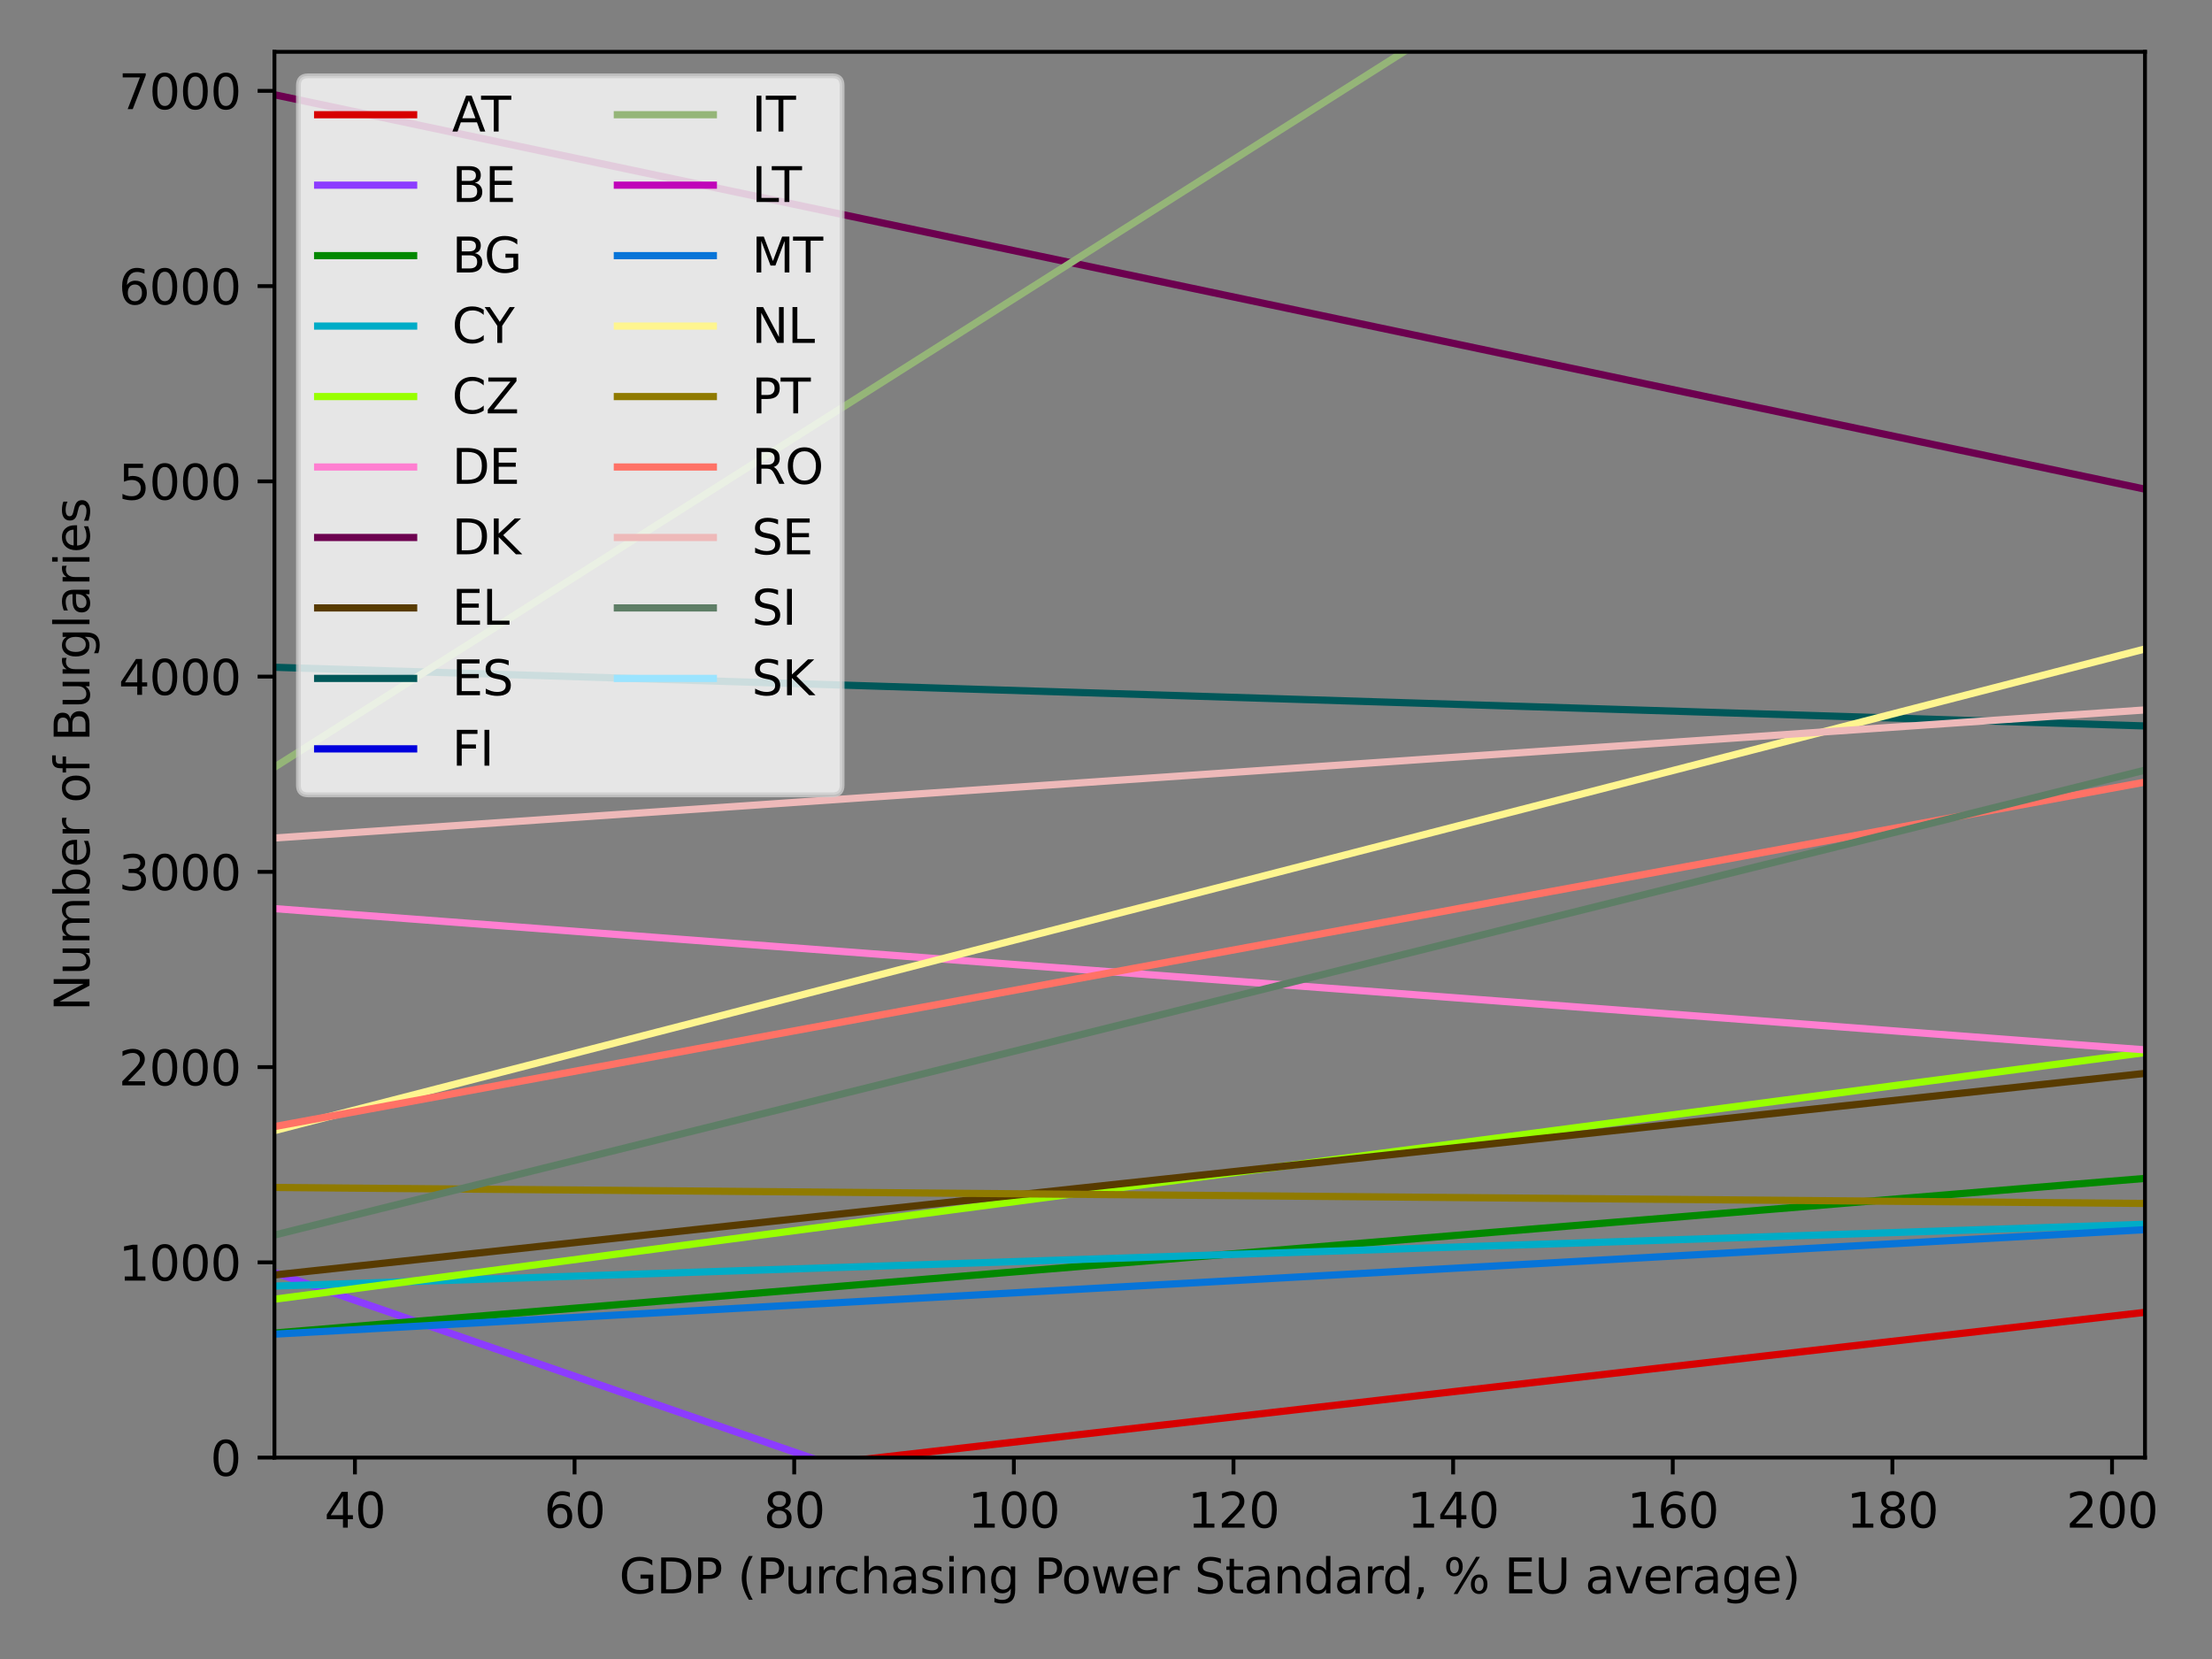 <?xml version="1.0" encoding="utf-8" standalone="no"?>
<!DOCTYPE svg PUBLIC "-//W3C//DTD SVG 1.1//EN"
  "http://www.w3.org/Graphics/SVG/1.1/DTD/svg11.dtd">
<svg xmlns:xlink="http://www.w3.org/1999/xlink" width="460.8pt" height="345.6pt" viewBox="0 0 460.8 345.6" xmlns="http://www.w3.org/2000/svg" version="1.1">
 <rect x="0" y="0" width="460.8" height="345.6" fill="#808080" stroke="none"/>
 <defs>
  <style type="text/css">*{stroke-linejoin: round; stroke-linecap: butt}</style>
 </defs>
 <g id="figure_1">
  <g id="patch_1">
   <path d="M 0 345.6 
L 460.8 345.6 
L 460.8 0 
L 0 0 
L 0 345.6 
z
" style="fill: none"/>
  </g>
  <g id="axes_1">
   <g id="patch_2">
    <path d="M 57.17 303.64 
L 446.84 303.64 
L 446.84 10.8 
L 57.17 10.8 
L 57.17 303.64 
z
" style="fill: none"/>
   </g>
   <g id="matplotlib.axis_1">
    <g id="xtick_1">
     <g id="line2d_1">
      <defs>
       <path id="m7f40fc9ab5" d="M 0 0 
L 0 3.5 
" style="stroke: #000000; stroke-width: 0.8"/>
      </defs>
      <g>
       <use xlink:href="#m7f40fc9ab5" x="73.939" y="303.64" style="stroke: #000000; stroke-width: 0.8"/>
      </g>
     </g>
     <g id="text_1">
      <!-- 40 -->
      <g transform="translate(67.577 318.238)scale(0.1 -0.1)">
       <defs>
        <path id="DejaVuSans-34" d="M 2419 4116 
L 825 1625 
L 2419 1625 
L 2419 4116 
z
M 2253 4666 
L 3047 4666 
L 3047 1625 
L 3713 1625 
L 3713 1100 
L 3047 1100 
L 3047 0 
L 2419 0 
L 2419 1100 
L 313 1100 
L 313 1709 
L 2253 4666 
z
" transform="scale(0.016)"/>
        <path id="DejaVuSans-30" d="M 2034 4250 
Q 1547 4250 1301 3770 
Q 1056 3291 1056 2328 
Q 1056 1369 1301 889 
Q 1547 409 2034 409 
Q 2525 409 2770 889 
Q 3016 1369 3016 2328 
Q 3016 3291 2770 3770 
Q 2525 4250 2034 4250 
z
M 2034 4750 
Q 2819 4750 3233 4129 
Q 3647 3509 3647 2328 
Q 3647 1150 3233 529 
Q 2819 -91 2034 -91 
Q 1250 -91 836 529 
Q 422 1150 422 2328 
Q 422 3509 836 4129 
Q 1250 4750 2034 4750 
z
" transform="scale(0.016)"/>
       </defs>
       <use xlink:href="#DejaVuSans-34"/>
       <use xlink:href="#DejaVuSans-30" x="63.623"/>
      </g>
     </g>
    </g>
    <g id="xtick_2">
     <g id="line2d_2">
      <g>
       <use xlink:href="#m7f40fc9ab5" x="119.694" y="303.64" style="stroke: #000000; stroke-width: 0.8"/>
      </g>
     </g>
     <g id="text_2">
      <!-- 60 -->
      <g transform="translate(113.331 318.238)scale(0.1 -0.1)">
       <defs>
        <path id="DejaVuSans-36" d="M 2113 2584 
Q 1688 2584 1439 2293 
Q 1191 2003 1191 1497 
Q 1191 994 1439 701 
Q 1688 409 2113 409 
Q 2538 409 2786 701 
Q 3034 994 3034 1497 
Q 3034 2003 2786 2293 
Q 2538 2584 2113 2584 
z
M 3366 4563 
L 3366 3988 
Q 3128 4100 2886 4159 
Q 2644 4219 2406 4219 
Q 1781 4219 1451 3797 
Q 1122 3375 1075 2522 
Q 1259 2794 1537 2939 
Q 1816 3084 2150 3084 
Q 2853 3084 3261 2657 
Q 3669 2231 3669 1497 
Q 3669 778 3244 343 
Q 2819 -91 2113 -91 
Q 1303 -91 875 529 
Q 447 1150 447 2328 
Q 447 3434 972 4092 
Q 1497 4750 2381 4750 
Q 2619 4750 2861 4703 
Q 3103 4656 3366 4563 
z
" transform="scale(0.016)"/>
       </defs>
       <use xlink:href="#DejaVuSans-36"/>
       <use xlink:href="#DejaVuSans-30" x="63.623"/>
      </g>
     </g>
    </g>
    <g id="xtick_3">
     <g id="line2d_3">
      <g>
       <use xlink:href="#m7f40fc9ab5" x="165.448" y="303.64" style="stroke: #000000; stroke-width: 0.8"/>
      </g>
     </g>
     <g id="text_3">
      <!-- 80 -->
      <g transform="translate(159.086 318.238)scale(0.1 -0.1)">
       <defs>
        <path id="DejaVuSans-38" d="M 2034 2216 
Q 1584 2216 1326 1975 
Q 1069 1734 1069 1313 
Q 1069 891 1326 650 
Q 1584 409 2034 409 
Q 2484 409 2743 651 
Q 3003 894 3003 1313 
Q 3003 1734 2745 1975 
Q 2488 2216 2034 2216 
z
M 1403 2484 
Q 997 2584 770 2862 
Q 544 3141 544 3541 
Q 544 4100 942 4425 
Q 1341 4750 2034 4750 
Q 2731 4750 3128 4425 
Q 3525 4100 3525 3541 
Q 3525 3141 3298 2862 
Q 3072 2584 2669 2484 
Q 3125 2378 3379 2068 
Q 3634 1759 3634 1313 
Q 3634 634 3220 271 
Q 2806 -91 2034 -91 
Q 1263 -91 848 271 
Q 434 634 434 1313 
Q 434 1759 690 2068 
Q 947 2378 1403 2484 
z
M 1172 3481 
Q 1172 3119 1398 2916 
Q 1625 2713 2034 2713 
Q 2441 2713 2670 2916 
Q 2900 3119 2900 3481 
Q 2900 3844 2670 4047 
Q 2441 4250 2034 4250 
Q 1625 4250 1398 4047 
Q 1172 3844 1172 3481 
z
" transform="scale(0.016)"/>
       </defs>
       <use xlink:href="#DejaVuSans-38"/>
       <use xlink:href="#DejaVuSans-30" x="63.623"/>
      </g>
     </g>
    </g>
    <g id="xtick_4">
     <g id="line2d_4">
      <g>
       <use xlink:href="#m7f40fc9ab5" x="211.203" y="303.64" style="stroke: #000000; stroke-width: 0.8"/>
      </g>
     </g>
     <g id="text_4">
      <!-- 100 -->
      <g transform="translate(201.659 318.238)scale(0.1 -0.1)">
       <defs>
        <path id="DejaVuSans-31" d="M 794 531 
L 1825 531 
L 1825 4091 
L 703 3866 
L 703 4441 
L 1819 4666 
L 2450 4666 
L 2450 531 
L 3481 531 
L 3481 0 
L 794 0 
L 794 531 
z
" transform="scale(0.016)"/>
       </defs>
       <use xlink:href="#DejaVuSans-31"/>
       <use xlink:href="#DejaVuSans-30" x="63.623"/>
       <use xlink:href="#DejaVuSans-30" x="127.246"/>
      </g>
     </g>
    </g>
    <g id="xtick_5">
     <g id="line2d_5">
      <g>
       <use xlink:href="#m7f40fc9ab5" x="256.958" y="303.64" style="stroke: #000000; stroke-width: 0.8"/>
      </g>
     </g>
     <g id="text_5">
      <!-- 120 -->
      <g transform="translate(247.414 318.238)scale(0.1 -0.1)">
       <defs>
        <path id="DejaVuSans-32" d="M 1228 531 
L 3431 531 
L 3431 0 
L 469 0 
L 469 531 
Q 828 903 1448 1529 
Q 2069 2156 2228 2338 
Q 2531 2678 2651 2914 
Q 2772 3150 2772 3378 
Q 2772 3750 2511 3984 
Q 2250 4219 1831 4219 
Q 1534 4219 1204 4116 
Q 875 4013 500 3803 
L 500 4441 
Q 881 4594 1212 4672 
Q 1544 4750 1819 4750 
Q 2544 4750 2975 4387 
Q 3406 4025 3406 3419 
Q 3406 3131 3298 2873 
Q 3191 2616 2906 2266 
Q 2828 2175 2409 1742 
Q 1991 1309 1228 531 
z
" transform="scale(0.016)"/>
       </defs>
       <use xlink:href="#DejaVuSans-31"/>
       <use xlink:href="#DejaVuSans-32" x="63.623"/>
       <use xlink:href="#DejaVuSans-30" x="127.246"/>
      </g>
     </g>
    </g>
    <g id="xtick_6">
     <g id="line2d_6">
      <g>
       <use xlink:href="#m7f40fc9ab5" x="302.713" y="303.64" style="stroke: #000000; stroke-width: 0.8"/>
      </g>
     </g>
     <g id="text_6">
      <!-- 140 -->
      <g transform="translate(293.169 318.238)scale(0.1 -0.1)">
       <use xlink:href="#DejaVuSans-31"/>
       <use xlink:href="#DejaVuSans-34" x="63.623"/>
       <use xlink:href="#DejaVuSans-30" x="127.246"/>
      </g>
     </g>
    </g>
    <g id="xtick_7">
     <g id="line2d_7">
      <g>
       <use xlink:href="#m7f40fc9ab5" x="348.467" y="303.64" style="stroke: #000000; stroke-width: 0.8"/>
      </g>
     </g>
     <g id="text_7">
      <!-- 160 -->
      <g transform="translate(338.924 318.238)scale(0.1 -0.1)">
       <use xlink:href="#DejaVuSans-31"/>
       <use xlink:href="#DejaVuSans-36" x="63.623"/>
       <use xlink:href="#DejaVuSans-30" x="127.246"/>
      </g>
     </g>
    </g>
    <g id="xtick_8">
     <g id="line2d_8">
      <g>
       <use xlink:href="#m7f40fc9ab5" x="394.222" y="303.64" style="stroke: #000000; stroke-width: 0.8"/>
      </g>
     </g>
     <g id="text_8">
      <!-- 180 -->
      <g transform="translate(384.678 318.238)scale(0.1 -0.1)">
       <use xlink:href="#DejaVuSans-31"/>
       <use xlink:href="#DejaVuSans-38" x="63.623"/>
       <use xlink:href="#DejaVuSans-30" x="127.246"/>
      </g>
     </g>
    </g>
    <g id="xtick_9">
     <g id="line2d_9">
      <g>
       <use xlink:href="#m7f40fc9ab5" x="439.977" y="303.64" style="stroke: #000000; stroke-width: 0.8"/>
      </g>
     </g>
     <g id="text_9">
      <!-- 200 -->
      <g transform="translate(430.433 318.238)scale(0.1 -0.1)">
       <use xlink:href="#DejaVuSans-32"/>
       <use xlink:href="#DejaVuSans-30" x="63.623"/>
       <use xlink:href="#DejaVuSans-30" x="127.246"/>
      </g>
     </g>
    </g>
    <g id="text_10">
     <!-- GDP (Purchasing Power Standard, % EU average) -->
     <g transform="translate(128.982 331.917)scale(0.1 -0.1)">
      <defs>
       <path id="DejaVuSans-47" d="M 3809 666 
L 3809 1919 
L 2778 1919 
L 2778 2438 
L 4434 2438 
L 4434 434 
Q 4069 175 3628 42 
Q 3188 -91 2688 -91 
Q 1594 -91 976 548 
Q 359 1188 359 2328 
Q 359 3472 976 4111 
Q 1594 4750 2688 4750 
Q 3144 4750 3555 4637 
Q 3966 4525 4313 4306 
L 4313 3634 
Q 3963 3931 3569 4081 
Q 3175 4231 2741 4231 
Q 1884 4231 1454 3753 
Q 1025 3275 1025 2328 
Q 1025 1384 1454 906 
Q 1884 428 2741 428 
Q 3075 428 3337 486 
Q 3600 544 3809 666 
z
" transform="scale(0.016)"/>
       <path id="DejaVuSans-44" d="M 1259 4147 
L 1259 519 
L 2022 519 
Q 2988 519 3436 956 
Q 3884 1394 3884 2338 
Q 3884 3275 3436 3711 
Q 2988 4147 2022 4147 
L 1259 4147 
z
M 628 4666 
L 1925 4666 
Q 3281 4666 3915 4102 
Q 4550 3538 4550 2338 
Q 4550 1131 3912 565 
Q 3275 0 1925 0 
L 628 0 
L 628 4666 
z
" transform="scale(0.016)"/>
       <path id="DejaVuSans-50" d="M 1259 4147 
L 1259 2394 
L 2053 2394 
Q 2494 2394 2734 2622 
Q 2975 2850 2975 3272 
Q 2975 3691 2734 3919 
Q 2494 4147 2053 4147 
L 1259 4147 
z
M 628 4666 
L 2053 4666 
Q 2838 4666 3239 4311 
Q 3641 3956 3641 3272 
Q 3641 2581 3239 2228 
Q 2838 1875 2053 1875 
L 1259 1875 
L 1259 0 
L 628 0 
L 628 4666 
z
" transform="scale(0.016)"/>
       <path id="DejaVuSans-20" transform="scale(0.016)"/>
       <path id="DejaVuSans-28" d="M 1984 4856 
Q 1566 4138 1362 3434 
Q 1159 2731 1159 2009 
Q 1159 1288 1364 580 
Q 1569 -128 1984 -844 
L 1484 -844 
Q 1016 -109 783 600 
Q 550 1309 550 2009 
Q 550 2706 781 3412 
Q 1013 4119 1484 4856 
L 1984 4856 
z
" transform="scale(0.016)"/>
       <path id="DejaVuSans-75" d="M 544 1381 
L 544 3500 
L 1119 3500 
L 1119 1403 
Q 1119 906 1312 657 
Q 1506 409 1894 409 
Q 2359 409 2629 706 
Q 2900 1003 2900 1516 
L 2900 3500 
L 3475 3500 
L 3475 0 
L 2900 0 
L 2900 538 
Q 2691 219 2414 64 
Q 2138 -91 1772 -91 
Q 1169 -91 856 284 
Q 544 659 544 1381 
z
M 1991 3584 
L 1991 3584 
z
" transform="scale(0.016)"/>
       <path id="DejaVuSans-72" d="M 2631 2963 
Q 2534 3019 2420 3045 
Q 2306 3072 2169 3072 
Q 1681 3072 1420 2755 
Q 1159 2438 1159 1844 
L 1159 0 
L 581 0 
L 581 3500 
L 1159 3500 
L 1159 2956 
Q 1341 3275 1631 3429 
Q 1922 3584 2338 3584 
Q 2397 3584 2469 3576 
Q 2541 3569 2628 3553 
L 2631 2963 
z
" transform="scale(0.016)"/>
       <path id="DejaVuSans-63" d="M 3122 3366 
L 3122 2828 
Q 2878 2963 2633 3030 
Q 2388 3097 2138 3097 
Q 1578 3097 1268 2742 
Q 959 2388 959 1747 
Q 959 1106 1268 751 
Q 1578 397 2138 397 
Q 2388 397 2633 464 
Q 2878 531 3122 666 
L 3122 134 
Q 2881 22 2623 -34 
Q 2366 -91 2075 -91 
Q 1284 -91 818 406 
Q 353 903 353 1747 
Q 353 2603 823 3093 
Q 1294 3584 2113 3584 
Q 2378 3584 2631 3529 
Q 2884 3475 3122 3366 
z
" transform="scale(0.016)"/>
       <path id="DejaVuSans-68" d="M 3513 2113 
L 3513 0 
L 2938 0 
L 2938 2094 
Q 2938 2591 2744 2837 
Q 2550 3084 2163 3084 
Q 1697 3084 1428 2787 
Q 1159 2491 1159 1978 
L 1159 0 
L 581 0 
L 581 4863 
L 1159 4863 
L 1159 2956 
Q 1366 3272 1645 3428 
Q 1925 3584 2291 3584 
Q 2894 3584 3203 3211 
Q 3513 2838 3513 2113 
z
" transform="scale(0.016)"/>
       <path id="DejaVuSans-61" d="M 2194 1759 
Q 1497 1759 1228 1600 
Q 959 1441 959 1056 
Q 959 750 1161 570 
Q 1363 391 1709 391 
Q 2188 391 2477 730 
Q 2766 1069 2766 1631 
L 2766 1759 
L 2194 1759 
z
M 3341 1997 
L 3341 0 
L 2766 0 
L 2766 531 
Q 2569 213 2275 61 
Q 1981 -91 1556 -91 
Q 1019 -91 701 211 
Q 384 513 384 1019 
Q 384 1609 779 1909 
Q 1175 2209 1959 2209 
L 2766 2209 
L 2766 2266 
Q 2766 2663 2505 2880 
Q 2244 3097 1772 3097 
Q 1472 3097 1187 3025 
Q 903 2953 641 2809 
L 641 3341 
Q 956 3463 1253 3523 
Q 1550 3584 1831 3584 
Q 2591 3584 2966 3190 
Q 3341 2797 3341 1997 
z
" transform="scale(0.016)"/>
       <path id="DejaVuSans-73" d="M 2834 3397 
L 2834 2853 
Q 2591 2978 2328 3040 
Q 2066 3103 1784 3103 
Q 1356 3103 1142 2972 
Q 928 2841 928 2578 
Q 928 2378 1081 2264 
Q 1234 2150 1697 2047 
L 1894 2003 
Q 2506 1872 2764 1633 
Q 3022 1394 3022 966 
Q 3022 478 2636 193 
Q 2250 -91 1575 -91 
Q 1294 -91 989 -36 
Q 684 19 347 128 
L 347 722 
Q 666 556 975 473 
Q 1284 391 1588 391 
Q 1994 391 2212 530 
Q 2431 669 2431 922 
Q 2431 1156 2273 1281 
Q 2116 1406 1581 1522 
L 1381 1569 
Q 847 1681 609 1914 
Q 372 2147 372 2553 
Q 372 3047 722 3315 
Q 1072 3584 1716 3584 
Q 2034 3584 2315 3537 
Q 2597 3491 2834 3397 
z
" transform="scale(0.016)"/>
       <path id="DejaVuSans-69" d="M 603 3500 
L 1178 3500 
L 1178 0 
L 603 0 
L 603 3500 
z
M 603 4863 
L 1178 4863 
L 1178 4134 
L 603 4134 
L 603 4863 
z
" transform="scale(0.016)"/>
       <path id="DejaVuSans-6e" d="M 3513 2113 
L 3513 0 
L 2938 0 
L 2938 2094 
Q 2938 2591 2744 2837 
Q 2550 3084 2163 3084 
Q 1697 3084 1428 2787 
Q 1159 2491 1159 1978 
L 1159 0 
L 581 0 
L 581 3500 
L 1159 3500 
L 1159 2956 
Q 1366 3272 1645 3428 
Q 1925 3584 2291 3584 
Q 2894 3584 3203 3211 
Q 3513 2838 3513 2113 
z
" transform="scale(0.016)"/>
       <path id="DejaVuSans-67" d="M 2906 1791 
Q 2906 2416 2648 2759 
Q 2391 3103 1925 3103 
Q 1463 3103 1205 2759 
Q 947 2416 947 1791 
Q 947 1169 1205 825 
Q 1463 481 1925 481 
Q 2391 481 2648 825 
Q 2906 1169 2906 1791 
z
M 3481 434 
Q 3481 -459 3084 -895 
Q 2688 -1331 1869 -1331 
Q 1566 -1331 1297 -1286 
Q 1028 -1241 775 -1147 
L 775 -588 
Q 1028 -725 1275 -790 
Q 1522 -856 1778 -856 
Q 2344 -856 2625 -561 
Q 2906 -266 2906 331 
L 2906 616 
Q 2728 306 2450 153 
Q 2172 0 1784 0 
Q 1141 0 747 490 
Q 353 981 353 1791 
Q 353 2603 747 3093 
Q 1141 3584 1784 3584 
Q 2172 3584 2450 3431 
Q 2728 3278 2906 2969 
L 2906 3500 
L 3481 3500 
L 3481 434 
z
" transform="scale(0.016)"/>
       <path id="DejaVuSans-6f" d="M 1959 3097 
Q 1497 3097 1228 2736 
Q 959 2375 959 1747 
Q 959 1119 1226 758 
Q 1494 397 1959 397 
Q 2419 397 2687 759 
Q 2956 1122 2956 1747 
Q 2956 2369 2687 2733 
Q 2419 3097 1959 3097 
z
M 1959 3584 
Q 2709 3584 3137 3096 
Q 3566 2609 3566 1747 
Q 3566 888 3137 398 
Q 2709 -91 1959 -91 
Q 1206 -91 779 398 
Q 353 888 353 1747 
Q 353 2609 779 3096 
Q 1206 3584 1959 3584 
z
" transform="scale(0.016)"/>
       <path id="DejaVuSans-77" d="M 269 3500 
L 844 3500 
L 1563 769 
L 2278 3500 
L 2956 3500 
L 3675 769 
L 4391 3500 
L 4966 3500 
L 4050 0 
L 3372 0 
L 2619 2869 
L 1863 0 
L 1184 0 
L 269 3500 
z
" transform="scale(0.016)"/>
       <path id="DejaVuSans-65" d="M 3597 1894 
L 3597 1613 
L 953 1613 
Q 991 1019 1311 708 
Q 1631 397 2203 397 
Q 2534 397 2845 478 
Q 3156 559 3463 722 
L 3463 178 
Q 3153 47 2828 -22 
Q 2503 -91 2169 -91 
Q 1331 -91 842 396 
Q 353 884 353 1716 
Q 353 2575 817 3079 
Q 1281 3584 2069 3584 
Q 2775 3584 3186 3129 
Q 3597 2675 3597 1894 
z
M 3022 2063 
Q 3016 2534 2758 2815 
Q 2500 3097 2075 3097 
Q 1594 3097 1305 2825 
Q 1016 2553 972 2059 
L 3022 2063 
z
" transform="scale(0.016)"/>
       <path id="DejaVuSans-53" d="M 3425 4513 
L 3425 3897 
Q 3066 4069 2747 4153 
Q 2428 4238 2131 4238 
Q 1616 4238 1336 4038 
Q 1056 3838 1056 3469 
Q 1056 3159 1242 3001 
Q 1428 2844 1947 2747 
L 2328 2669 
Q 3034 2534 3370 2195 
Q 3706 1856 3706 1288 
Q 3706 609 3251 259 
Q 2797 -91 1919 -91 
Q 1588 -91 1214 -16 
Q 841 59 441 206 
L 441 856 
Q 825 641 1194 531 
Q 1563 422 1919 422 
Q 2459 422 2753 634 
Q 3047 847 3047 1241 
Q 3047 1584 2836 1778 
Q 2625 1972 2144 2069 
L 1759 2144 
Q 1053 2284 737 2584 
Q 422 2884 422 3419 
Q 422 4038 858 4394 
Q 1294 4750 2059 4750 
Q 2388 4750 2728 4690 
Q 3069 4631 3425 4513 
z
" transform="scale(0.016)"/>
       <path id="DejaVuSans-74" d="M 1172 4494 
L 1172 3500 
L 2356 3500 
L 2356 3053 
L 1172 3053 
L 1172 1153 
Q 1172 725 1289 603 
Q 1406 481 1766 481 
L 2356 481 
L 2356 0 
L 1766 0 
Q 1100 0 847 248 
Q 594 497 594 1153 
L 594 3053 
L 172 3053 
L 172 3500 
L 594 3500 
L 594 4494 
L 1172 4494 
z
" transform="scale(0.016)"/>
       <path id="DejaVuSans-64" d="M 2906 2969 
L 2906 4863 
L 3481 4863 
L 3481 0 
L 2906 0 
L 2906 525 
Q 2725 213 2448 61 
Q 2172 -91 1784 -91 
Q 1150 -91 751 415 
Q 353 922 353 1747 
Q 353 2572 751 3078 
Q 1150 3584 1784 3584 
Q 2172 3584 2448 3432 
Q 2725 3281 2906 2969 
z
M 947 1747 
Q 947 1113 1208 752 
Q 1469 391 1925 391 
Q 2381 391 2643 752 
Q 2906 1113 2906 1747 
Q 2906 2381 2643 2742 
Q 2381 3103 1925 3103 
Q 1469 3103 1208 2742 
Q 947 2381 947 1747 
z
" transform="scale(0.016)"/>
       <path id="DejaVuSans-2c" d="M 750 794 
L 1409 794 
L 1409 256 
L 897 -744 
L 494 -744 
L 750 256 
L 750 794 
z
" transform="scale(0.016)"/>
       <path id="DejaVuSans-25" d="M 4653 2053 
Q 4381 2053 4226 1822 
Q 4072 1591 4072 1178 
Q 4072 772 4226 539 
Q 4381 306 4653 306 
Q 4919 306 5073 539 
Q 5228 772 5228 1178 
Q 5228 1588 5073 1820 
Q 4919 2053 4653 2053 
z
M 4653 2450 
Q 5147 2450 5437 2106 
Q 5728 1763 5728 1178 
Q 5728 594 5436 251 
Q 5144 -91 4653 -91 
Q 4153 -91 3862 251 
Q 3572 594 3572 1178 
Q 3572 1766 3864 2108 
Q 4156 2450 4653 2450 
z
M 1428 4353 
Q 1159 4353 1004 4120 
Q 850 3888 850 3481 
Q 850 3069 1003 2837 
Q 1156 2606 1428 2606 
Q 1700 2606 1854 2837 
Q 2009 3069 2009 3481 
Q 2009 3884 1853 4118 
Q 1697 4353 1428 4353 
z
M 4250 4750 
L 4750 4750 
L 1831 -91 
L 1331 -91 
L 4250 4750 
z
M 1428 4750 
Q 1922 4750 2215 4408 
Q 2509 4066 2509 3481 
Q 2509 2891 2217 2550 
Q 1925 2209 1428 2209 
Q 931 2209 642 2551 
Q 353 2894 353 3481 
Q 353 4063 643 4406 
Q 934 4750 1428 4750 
z
" transform="scale(0.016)"/>
       <path id="DejaVuSans-45" d="M 628 4666 
L 3578 4666 
L 3578 4134 
L 1259 4134 
L 1259 2753 
L 3481 2753 
L 3481 2222 
L 1259 2222 
L 1259 531 
L 3634 531 
L 3634 0 
L 628 0 
L 628 4666 
z
" transform="scale(0.016)"/>
       <path id="DejaVuSans-55" d="M 556 4666 
L 1191 4666 
L 1191 1831 
Q 1191 1081 1462 751 
Q 1734 422 2344 422 
Q 2950 422 3222 751 
Q 3494 1081 3494 1831 
L 3494 4666 
L 4128 4666 
L 4128 1753 
Q 4128 841 3676 375 
Q 3225 -91 2344 -91 
Q 1459 -91 1007 375 
Q 556 841 556 1753 
L 556 4666 
z
" transform="scale(0.016)"/>
       <path id="DejaVuSans-76" d="M 191 3500 
L 800 3500 
L 1894 563 
L 2988 3500 
L 3597 3500 
L 2284 0 
L 1503 0 
L 191 3500 
z
" transform="scale(0.016)"/>
       <path id="DejaVuSans-29" d="M 513 4856 
L 1013 4856 
Q 1481 4119 1714 3412 
Q 1947 2706 1947 2009 
Q 1947 1309 1714 600 
Q 1481 -109 1013 -844 
L 513 -844 
Q 928 -128 1133 580 
Q 1338 1288 1338 2009 
Q 1338 2731 1133 3434 
Q 928 4138 513 4856 
z
" transform="scale(0.016)"/>
      </defs>
      <use xlink:href="#DejaVuSans-47"/>
      <use xlink:href="#DejaVuSans-44" x="77.49"/>
      <use xlink:href="#DejaVuSans-50" x="154.492"/>
      <use xlink:href="#DejaVuSans-20" x="214.795"/>
      <use xlink:href="#DejaVuSans-28" x="246.582"/>
      <use xlink:href="#DejaVuSans-50" x="285.596"/>
      <use xlink:href="#DejaVuSans-75" x="344.148"/>
      <use xlink:href="#DejaVuSans-72" x="407.527"/>
      <use xlink:href="#DejaVuSans-63" x="446.391"/>
      <use xlink:href="#DejaVuSans-68" x="501.371"/>
      <use xlink:href="#DejaVuSans-61" x="564.75"/>
      <use xlink:href="#DejaVuSans-73" x="626.029"/>
      <use xlink:href="#DejaVuSans-69" x="678.129"/>
      <use xlink:href="#DejaVuSans-6e" x="705.912"/>
      <use xlink:href="#DejaVuSans-67" x="769.291"/>
      <use xlink:href="#DejaVuSans-20" x="832.768"/>
      <use xlink:href="#DejaVuSans-50" x="864.555"/>
      <use xlink:href="#DejaVuSans-6f" x="921.232"/>
      <use xlink:href="#DejaVuSans-77" x="982.414"/>
      <use xlink:href="#DejaVuSans-65" x="1064.201"/>
      <use xlink:href="#DejaVuSans-72" x="1125.725"/>
      <use xlink:href="#DejaVuSans-20" x="1166.838"/>
      <use xlink:href="#DejaVuSans-53" x="1198.625"/>
      <use xlink:href="#DejaVuSans-74" x="1262.102"/>
      <use xlink:href="#DejaVuSans-61" x="1301.311"/>
      <use xlink:href="#DejaVuSans-6e" x="1362.59"/>
      <use xlink:href="#DejaVuSans-64" x="1425.969"/>
      <use xlink:href="#DejaVuSans-61" x="1489.445"/>
      <use xlink:href="#DejaVuSans-72" x="1550.725"/>
      <use xlink:href="#DejaVuSans-64" x="1590.088"/>
      <use xlink:href="#DejaVuSans-2c" x="1653.564"/>
      <use xlink:href="#DejaVuSans-20" x="1685.352"/>
      <use xlink:href="#DejaVuSans-25" x="1717.139"/>
      <use xlink:href="#DejaVuSans-20" x="1812.158"/>
      <use xlink:href="#DejaVuSans-45" x="1843.945"/>
      <use xlink:href="#DejaVuSans-55" x="1907.129"/>
      <use xlink:href="#DejaVuSans-20" x="1980.322"/>
      <use xlink:href="#DejaVuSans-61" x="2012.109"/>
      <use xlink:href="#DejaVuSans-76" x="2073.389"/>
      <use xlink:href="#DejaVuSans-65" x="2132.568"/>
      <use xlink:href="#DejaVuSans-72" x="2194.092"/>
      <use xlink:href="#DejaVuSans-61" x="2235.205"/>
      <use xlink:href="#DejaVuSans-67" x="2296.484"/>
      <use xlink:href="#DejaVuSans-65" x="2359.961"/>
      <use xlink:href="#DejaVuSans-29" x="2421.484"/>
     </g>
    </g>
   </g>
   <g id="matplotlib.axis_2">
    <g id="ytick_1">
     <g id="line2d_10">
      <defs>
       <path id="mca1581115a" d="M 0 0 
L -3.5 0 
" style="stroke: #000000; stroke-width: 0.8"/>
      </defs>
      <g>
       <use xlink:href="#mca1581115a" x="57.17" y="303.64" style="stroke: #000000; stroke-width: 0.8"/>
      </g>
     </g>
     <g id="text_11">
      <!-- 0 -->
      <g transform="translate(43.807 307.439)scale(0.1 -0.1)">
       <use xlink:href="#DejaVuSans-30"/>
      </g>
     </g>
    </g>
    <g id="ytick_2">
     <g id="line2d_11">
      <g>
       <use xlink:href="#mca1581115a" x="57.17" y="262.968" style="stroke: #000000; stroke-width: 0.8"/>
      </g>
     </g>
     <g id="text_12">
      <!-- 1000 -->
      <g transform="translate(24.72 266.767)scale(0.1 -0.1)">
       <use xlink:href="#DejaVuSans-31"/>
       <use xlink:href="#DejaVuSans-30" x="63.623"/>
       <use xlink:href="#DejaVuSans-30" x="127.246"/>
       <use xlink:href="#DejaVuSans-30" x="190.869"/>
      </g>
     </g>
    </g>
    <g id="ytick_3">
     <g id="line2d_12">
      <g>
       <use xlink:href="#mca1581115a" x="57.17" y="222.296" style="stroke: #000000; stroke-width: 0.8"/>
      </g>
     </g>
     <g id="text_13">
      <!-- 2000 -->
      <g transform="translate(24.72 226.095)scale(0.1 -0.1)">
       <use xlink:href="#DejaVuSans-32"/>
       <use xlink:href="#DejaVuSans-30" x="63.623"/>
       <use xlink:href="#DejaVuSans-30" x="127.246"/>
       <use xlink:href="#DejaVuSans-30" x="190.869"/>
      </g>
     </g>
    </g>
    <g id="ytick_4">
     <g id="line2d_13">
      <g>
       <use xlink:href="#mca1581115a" x="57.17" y="181.623" style="stroke: #000000; stroke-width: 0.8"/>
      </g>
     </g>
     <g id="text_14">
      <!-- 3000 -->
      <g transform="translate(24.72 185.423)scale(0.1 -0.1)">
       <defs>
        <path id="DejaVuSans-33" d="M 2597 2516 
Q 3050 2419 3304 2112 
Q 3559 1806 3559 1356 
Q 3559 666 3084 287 
Q 2609 -91 1734 -91 
Q 1441 -91 1130 -33 
Q 819 25 488 141 
L 488 750 
Q 750 597 1062 519 
Q 1375 441 1716 441 
Q 2309 441 2620 675 
Q 2931 909 2931 1356 
Q 2931 1769 2642 2001 
Q 2353 2234 1838 2234 
L 1294 2234 
L 1294 2753 
L 1863 2753 
Q 2328 2753 2575 2939 
Q 2822 3125 2822 3475 
Q 2822 3834 2567 4026 
Q 2313 4219 1838 4219 
Q 1578 4219 1281 4162 
Q 984 4106 628 3988 
L 628 4550 
Q 988 4650 1302 4700 
Q 1616 4750 1894 4750 
Q 2613 4750 3031 4423 
Q 3450 4097 3450 3541 
Q 3450 3153 3228 2886 
Q 3006 2619 2597 2516 
z
" transform="scale(0.016)"/>
       </defs>
       <use xlink:href="#DejaVuSans-33"/>
       <use xlink:href="#DejaVuSans-30" x="63.623"/>
       <use xlink:href="#DejaVuSans-30" x="127.246"/>
       <use xlink:href="#DejaVuSans-30" x="190.869"/>
      </g>
     </g>
    </g>
    <g id="ytick_5">
     <g id="line2d_14">
      <g>
       <use xlink:href="#mca1581115a" x="57.17" y="140.951" style="stroke: #000000; stroke-width: 0.8"/>
      </g>
     </g>
     <g id="text_15">
      <!-- 4000 -->
      <g transform="translate(24.72 144.75)scale(0.1 -0.1)">
       <use xlink:href="#DejaVuSans-34"/>
       <use xlink:href="#DejaVuSans-30" x="63.623"/>
       <use xlink:href="#DejaVuSans-30" x="127.246"/>
       <use xlink:href="#DejaVuSans-30" x="190.869"/>
      </g>
     </g>
    </g>
    <g id="ytick_6">
     <g id="line2d_15">
      <g>
       <use xlink:href="#mca1581115a" x="57.17" y="100.279" style="stroke: #000000; stroke-width: 0.8"/>
      </g>
     </g>
     <g id="text_16">
      <!-- 5000 -->
      <g transform="translate(24.72 104.078)scale(0.1 -0.1)">
       <defs>
        <path id="DejaVuSans-35" d="M 691 4666 
L 3169 4666 
L 3169 4134 
L 1269 4134 
L 1269 2991 
Q 1406 3038 1543 3061 
Q 1681 3084 1819 3084 
Q 2600 3084 3056 2656 
Q 3513 2228 3513 1497 
Q 3513 744 3044 326 
Q 2575 -91 1722 -91 
Q 1428 -91 1123 -41 
Q 819 9 494 109 
L 494 744 
Q 775 591 1075 516 
Q 1375 441 1709 441 
Q 2250 441 2565 725 
Q 2881 1009 2881 1497 
Q 2881 1984 2565 2268 
Q 2250 2553 1709 2553 
Q 1456 2553 1204 2497 
Q 953 2441 691 2322 
L 691 4666 
z
" transform="scale(0.016)"/>
       </defs>
       <use xlink:href="#DejaVuSans-35"/>
       <use xlink:href="#DejaVuSans-30" x="63.623"/>
       <use xlink:href="#DejaVuSans-30" x="127.246"/>
       <use xlink:href="#DejaVuSans-30" x="190.869"/>
      </g>
     </g>
    </g>
    <g id="ytick_7">
     <g id="line2d_16">
      <g>
       <use xlink:href="#mca1581115a" x="57.17" y="59.607" style="stroke: #000000; stroke-width: 0.8"/>
      </g>
     </g>
     <g id="text_17">
      <!-- 6000 -->
      <g transform="translate(24.72 63.406)scale(0.1 -0.1)">
       <use xlink:href="#DejaVuSans-36"/>
       <use xlink:href="#DejaVuSans-30" x="63.623"/>
       <use xlink:href="#DejaVuSans-30" x="127.246"/>
       <use xlink:href="#DejaVuSans-30" x="190.869"/>
      </g>
     </g>
    </g>
    <g id="ytick_8">
     <g id="line2d_17">
      <g>
       <use xlink:href="#mca1581115a" x="57.17" y="18.934" style="stroke: #000000; stroke-width: 0.8"/>
      </g>
     </g>
     <g id="text_18">
      <!-- 7000 -->
      <g transform="translate(24.72 22.734)scale(0.1 -0.1)">
       <defs>
        <path id="DejaVuSans-37" d="M 525 4666 
L 3525 4666 
L 3525 4397 
L 1831 0 
L 1172 0 
L 2766 4134 
L 525 4134 
L 525 4666 
z
" transform="scale(0.016)"/>
       </defs>
       <use xlink:href="#DejaVuSans-37"/>
       <use xlink:href="#DejaVuSans-30" x="63.623"/>
       <use xlink:href="#DejaVuSans-30" x="127.246"/>
       <use xlink:href="#DejaVuSans-30" x="190.869"/>
      </g>
     </g>
    </g>
    <g id="text_19">
     <!-- Number of Burglaries -->
     <g transform="translate(18.64 210.624)rotate(-90)scale(0.1 -0.1)">
      <defs>
       <path id="DejaVuSans-4e" d="M 628 4666 
L 1478 4666 
L 3547 763 
L 3547 4666 
L 4159 4666 
L 4159 0 
L 3309 0 
L 1241 3903 
L 1241 0 
L 628 0 
L 628 4666 
z
" transform="scale(0.016)"/>
       <path id="DejaVuSans-6d" d="M 3328 2828 
Q 3544 3216 3844 3400 
Q 4144 3584 4550 3584 
Q 5097 3584 5394 3201 
Q 5691 2819 5691 2113 
L 5691 0 
L 5113 0 
L 5113 2094 
Q 5113 2597 4934 2840 
Q 4756 3084 4391 3084 
Q 3944 3084 3684 2787 
Q 3425 2491 3425 1978 
L 3425 0 
L 2847 0 
L 2847 2094 
Q 2847 2600 2669 2842 
Q 2491 3084 2119 3084 
Q 1678 3084 1418 2786 
Q 1159 2488 1159 1978 
L 1159 0 
L 581 0 
L 581 3500 
L 1159 3500 
L 1159 2956 
Q 1356 3278 1631 3431 
Q 1906 3584 2284 3584 
Q 2666 3584 2933 3390 
Q 3200 3197 3328 2828 
z
" transform="scale(0.016)"/>
       <path id="DejaVuSans-62" d="M 3116 1747 
Q 3116 2381 2855 2742 
Q 2594 3103 2138 3103 
Q 1681 3103 1420 2742 
Q 1159 2381 1159 1747 
Q 1159 1113 1420 752 
Q 1681 391 2138 391 
Q 2594 391 2855 752 
Q 3116 1113 3116 1747 
z
M 1159 2969 
Q 1341 3281 1617 3432 
Q 1894 3584 2278 3584 
Q 2916 3584 3314 3078 
Q 3713 2572 3713 1747 
Q 3713 922 3314 415 
Q 2916 -91 2278 -91 
Q 1894 -91 1617 61 
Q 1341 213 1159 525 
L 1159 0 
L 581 0 
L 581 4863 
L 1159 4863 
L 1159 2969 
z
" transform="scale(0.016)"/>
       <path id="DejaVuSans-66" d="M 2375 4863 
L 2375 4384 
L 1825 4384 
Q 1516 4384 1395 4259 
Q 1275 4134 1275 3809 
L 1275 3500 
L 2222 3500 
L 2222 3053 
L 1275 3053 
L 1275 0 
L 697 0 
L 697 3053 
L 147 3053 
L 147 3500 
L 697 3500 
L 697 3744 
Q 697 4328 969 4595 
Q 1241 4863 1831 4863 
L 2375 4863 
z
" transform="scale(0.016)"/>
       <path id="DejaVuSans-42" d="M 1259 2228 
L 1259 519 
L 2272 519 
Q 2781 519 3026 730 
Q 3272 941 3272 1375 
Q 3272 1813 3026 2020 
Q 2781 2228 2272 2228 
L 1259 2228 
z
M 1259 4147 
L 1259 2741 
L 2194 2741 
Q 2656 2741 2882 2914 
Q 3109 3088 3109 3444 
Q 3109 3797 2882 3972 
Q 2656 4147 2194 4147 
L 1259 4147 
z
M 628 4666 
L 2241 4666 
Q 2963 4666 3353 4366 
Q 3744 4066 3744 3513 
Q 3744 3084 3544 2831 
Q 3344 2578 2956 2516 
Q 3422 2416 3680 2098 
Q 3938 1781 3938 1306 
Q 3938 681 3513 340 
Q 3088 0 2303 0 
L 628 0 
L 628 4666 
z
" transform="scale(0.016)"/>
       <path id="DejaVuSans-6c" d="M 603 4863 
L 1178 4863 
L 1178 0 
L 603 0 
L 603 4863 
z
" transform="scale(0.016)"/>
      </defs>
      <use xlink:href="#DejaVuSans-4e"/>
      <use xlink:href="#DejaVuSans-75" x="74.805"/>
      <use xlink:href="#DejaVuSans-6d" x="138.184"/>
      <use xlink:href="#DejaVuSans-62" x="235.596"/>
      <use xlink:href="#DejaVuSans-65" x="299.072"/>
      <use xlink:href="#DejaVuSans-72" x="360.596"/>
      <use xlink:href="#DejaVuSans-20" x="401.709"/>
      <use xlink:href="#DejaVuSans-6f" x="433.496"/>
      <use xlink:href="#DejaVuSans-66" x="494.678"/>
      <use xlink:href="#DejaVuSans-20" x="529.883"/>
      <use xlink:href="#DejaVuSans-42" x="561.67"/>
      <use xlink:href="#DejaVuSans-75" x="630.273"/>
      <use xlink:href="#DejaVuSans-72" x="693.652"/>
      <use xlink:href="#DejaVuSans-67" x="733.016"/>
      <use xlink:href="#DejaVuSans-6c" x="796.492"/>
      <use xlink:href="#DejaVuSans-61" x="824.275"/>
      <use xlink:href="#DejaVuSans-72" x="885.555"/>
      <use xlink:href="#DejaVuSans-69" x="926.668"/>
      <use xlink:href="#DejaVuSans-65" x="954.451"/>
      <use xlink:href="#DejaVuSans-73" x="1015.975"/>
     </g>
    </g>
   </g>
   <g id="line2d_18">
    <path d="M 57.17 318.091 
L 65.122 317.179 
L 73.075 316.266 
L 81.027 315.354 
L 88.98 314.441 
L 96.932 313.529 
L 104.885 312.617 
L 112.837 311.704 
L 120.79 310.792 
L 128.742 309.879 
L 136.694 308.967 
L 144.647 308.054 
L 152.599 307.142 
L 160.552 306.23 
L 168.504 305.317 
L 176.457 304.405 
L 184.409 303.492 
L 192.362 302.58 
L 200.314 301.668 
L 208.266 300.755 
L 216.219 299.843 
L 224.171 298.93 
L 232.124 298.018 
L 240.076 297.105 
L 248.029 296.193 
L 255.981 295.281 
L 263.934 294.368 
L 271.886 293.456 
L 279.839 292.543 
L 287.791 291.631 
L 295.743 290.718 
L 303.696 289.806 
L 311.648 288.894 
L 319.601 287.981 
L 327.553 287.069 
L 335.506 286.156 
L 343.458 285.244 
L 351.411 284.332 
L 359.363 283.419 
L 367.315 282.507 
L 375.268 281.594 
L 383.22 280.682 
L 391.173 279.769 
L 399.125 278.857 
L 407.078 277.945 
L 415.03 277.032 
L 422.983 276.12 
L 430.935 275.207 
L 438.887 274.295 
L 446.84 273.383 
" clip-path="url(#p37200c3807)" style="fill: none; stroke: #d70000; stroke-width: 1.5; stroke-linecap: square"/>
   </g>
   <g id="line2d_19">
    <path d="M 57.17 265.082 
L 65.122 267.828 
L 73.075 270.575 
L 81.027 273.322 
L 88.98 276.069 
L 96.932 278.816 
L 104.885 281.563 
L 112.837 284.31 
L 120.79 287.056 
L 128.742 289.803 
L 136.694 292.55 
L 144.647 295.297 
L 152.599 298.044 
L 160.552 300.791 
L 168.504 303.538 
L 176.457 306.284 
L 184.409 309.031 
L 192.362 311.778 
L 200.314 314.525 
L 208.266 317.272 
L 216.219 320.019 
L 224.171 322.766 
L 232.124 325.512 
L 240.076 328.259 
L 248.029 331.006 
L 255.981 333.753 
L 263.934 336.5 
L 271.886 339.247 
L 279.839 341.994 
L 287.791 344.74 
L 293.175 346.6 
" clip-path="url(#p37200c3807)" style="fill: none; stroke: #8c3cff; stroke-width: 1.5; stroke-linecap: square"/>
   </g>
   <g id="line2d_20">
    <path d="M 57.17 277.694 
L 65.122 277.037 
L 73.075 276.379 
L 81.027 275.722 
L 88.98 275.065 
L 96.932 274.407 
L 104.885 273.75 
L 112.837 273.093 
L 120.79 272.435 
L 128.742 271.778 
L 136.694 271.121 
L 144.647 270.463 
L 152.599 269.806 
L 160.552 269.149 
L 168.504 268.491 
L 176.457 267.834 
L 184.409 267.177 
L 192.362 266.519 
L 200.314 265.862 
L 208.266 265.204 
L 216.219 264.547 
L 224.171 263.89 
L 232.124 263.232 
L 240.076 262.575 
L 248.029 261.918 
L 255.981 261.26 
L 263.934 260.603 
L 271.886 259.946 
L 279.839 259.288 
L 287.791 258.631 
L 295.743 257.974 
L 303.696 257.316 
L 311.648 256.659 
L 319.601 256.002 
L 327.553 255.344 
L 335.506 254.687 
L 343.458 254.03 
L 351.411 253.372 
L 359.363 252.715 
L 367.315 252.057 
L 375.268 251.4 
L 383.22 250.743 
L 391.173 250.085 
L 399.125 249.428 
L 407.078 248.771 
L 415.03 248.113 
L 422.983 247.456 
L 430.935 246.799 
L 438.887 246.141 
L 446.84 245.484 
" clip-path="url(#p37200c3807)" style="fill: none; stroke: #028800; stroke-width: 1.5; stroke-linecap: square"/>
   </g>
   <g id="line2d_21">
    <path d="M 57.17 267.918 
L 65.122 267.655 
L 73.075 267.392 
L 81.027 267.129 
L 88.98 266.866 
L 96.932 266.604 
L 104.885 266.341 
L 112.837 266.078 
L 120.79 265.815 
L 128.742 265.552 
L 136.694 265.289 
L 144.647 265.026 
L 152.599 264.763 
L 160.552 264.5 
L 168.504 264.237 
L 176.457 263.974 
L 184.409 263.711 
L 192.362 263.448 
L 200.314 263.185 
L 208.266 262.922 
L 216.219 262.659 
L 224.171 262.396 
L 232.124 262.133 
L 240.076 261.87 
L 248.029 261.607 
L 255.981 261.344 
L 263.934 261.081 
L 271.886 260.818 
L 279.839 260.555 
L 287.791 260.292 
L 295.743 260.029 
L 303.696 259.766 
L 311.648 259.503 
L 319.601 259.24 
L 327.553 258.977 
L 335.506 258.714 
L 343.458 258.451 
L 351.411 258.189 
L 359.363 257.926 
L 367.315 257.663 
L 375.268 257.4 
L 383.22 257.137 
L 391.173 256.874 
L 399.125 256.611 
L 407.078 256.348 
L 415.03 256.085 
L 422.983 255.822 
L 430.935 255.559 
L 438.887 255.296 
L 446.84 255.033 
" clip-path="url(#p37200c3807)" style="fill: none; stroke: #00acc7; stroke-width: 1.5; stroke-linecap: square"/>
   </g>
   <g id="line2d_22">
    <path d="M 57.17 270.654 
L 65.122 269.605 
L 73.075 268.556 
L 81.027 267.508 
L 88.98 266.459 
L 96.932 265.41 
L 104.885 264.362 
L 112.837 263.313 
L 120.79 262.264 
L 128.742 261.216 
L 136.694 260.167 
L 144.647 259.118 
L 152.599 258.07 
L 160.552 257.021 
L 168.504 255.972 
L 176.457 254.924 
L 184.409 253.875 
L 192.362 252.826 
L 200.314 251.778 
L 208.266 250.729 
L 216.219 249.68 
L 224.171 248.632 
L 232.124 247.583 
L 240.076 246.534 
L 248.029 245.486 
L 255.981 244.437 
L 263.934 243.388 
L 271.886 242.34 
L 279.839 241.291 
L 287.791 240.242 
L 295.743 239.194 
L 303.696 238.145 
L 311.648 237.096 
L 319.601 236.048 
L 327.553 234.999 
L 335.506 233.95 
L 343.458 232.902 
L 351.411 231.853 
L 359.363 230.804 
L 367.315 229.756 
L 375.268 228.707 
L 383.22 227.658 
L 391.173 226.61 
L 399.125 225.561 
L 407.078 224.512 
L 415.03 223.464 
L 422.983 222.415 
L 430.935 221.366 
L 438.887 220.318 
L 446.84 219.269 
" clip-path="url(#p37200c3807)" style="fill: none; stroke: #98ff00; stroke-width: 1.5; stroke-linecap: square"/>
   </g>
   <g id="line2d_23">
    <path d="M 57.17 189.282 
L 65.122 189.883 
L 73.075 190.483 
L 81.027 191.084 
L 88.98 191.684 
L 96.932 192.285 
L 104.885 192.885 
L 112.837 193.485 
L 120.79 194.086 
L 128.742 194.686 
L 136.694 195.287 
L 144.647 195.887 
L 152.599 196.488 
L 160.552 197.088 
L 168.504 197.689 
L 176.457 198.289 
L 184.409 198.89 
L 192.362 199.49 
L 200.314 200.09 
L 208.266 200.691 
L 216.219 201.291 
L 224.171 201.892 
L 232.124 202.492 
L 240.076 203.093 
L 248.029 203.693 
L 255.981 204.294 
L 263.934 204.894 
L 271.886 205.494 
L 279.839 206.095 
L 287.791 206.695 
L 295.743 207.296 
L 303.696 207.896 
L 311.648 208.497 
L 319.601 209.097 
L 327.553 209.698 
L 335.506 210.298 
L 343.458 210.898 
L 351.411 211.499 
L 359.363 212.099 
L 367.315 212.7 
L 375.268 213.3 
L 383.22 213.901 
L 391.173 214.501 
L 399.125 215.102 
L 407.078 215.702 
L 415.03 216.303 
L 422.983 216.903 
L 430.935 217.503 
L 438.887 218.104 
L 446.84 218.704 
" clip-path="url(#p37200c3807)" style="fill: none; stroke: #ff7fd1; stroke-width: 1.5; stroke-linecap: square"/>
   </g>
   <g id="line2d_24">
    <path d="M 57.17 19.733 
L 65.122 21.41 
L 73.075 23.087 
L 81.027 24.764 
L 88.98 26.441 
L 96.932 28.118 
L 104.885 29.795 
L 112.837 31.471 
L 120.79 33.148 
L 128.742 34.825 
L 136.694 36.502 
L 144.647 38.179 
L 152.599 39.856 
L 160.552 41.533 
L 168.504 43.21 
L 176.457 44.887 
L 184.409 46.563 
L 192.362 48.24 
L 200.314 49.917 
L 208.266 51.594 
L 216.219 53.271 
L 224.171 54.948 
L 232.124 56.625 
L 240.076 58.302 
L 248.029 59.979 
L 255.981 61.656 
L 263.934 63.332 
L 271.886 65.009 
L 279.839 66.686 
L 287.791 68.363 
L 295.743 70.04 
L 303.696 71.717 
L 311.648 73.394 
L 319.601 75.071 
L 327.553 76.748 
L 335.506 78.424 
L 343.458 80.101 
L 351.411 81.778 
L 359.363 83.455 
L 367.315 85.132 
L 375.268 86.809 
L 383.22 88.486 
L 391.173 90.163 
L 399.125 91.84 
L 407.078 93.516 
L 415.03 95.193 
L 422.983 96.87 
L 430.935 98.547 
L 438.887 100.224 
L 446.84 101.901 
" clip-path="url(#p37200c3807)" style="fill: none; stroke: #6c004f; stroke-width: 1.5; stroke-linecap: square"/>
   </g>
   <g id="line2d_25">
    <path d="M 57.17 265.596 
L 65.122 264.739 
L 73.075 263.883 
L 81.027 263.026 
L 88.98 262.169 
L 96.932 261.312 
L 104.885 260.455 
L 112.837 259.598 
L 120.79 258.741 
L 128.742 257.884 
L 136.694 257.027 
L 144.647 256.17 
L 152.599 255.313 
L 160.552 254.456 
L 168.504 253.599 
L 176.457 252.742 
L 184.409 251.885 
L 192.362 251.029 
L 200.314 250.172 
L 208.266 249.315 
L 216.219 248.458 
L 224.171 247.601 
L 232.124 246.744 
L 240.076 245.887 
L 248.029 245.03 
L 255.981 244.173 
L 263.934 243.316 
L 271.886 242.459 
L 279.839 241.602 
L 287.791 240.745 
L 295.743 239.888 
L 303.696 239.032 
L 311.648 238.175 
L 319.601 237.318 
L 327.553 236.461 
L 335.506 235.604 
L 343.458 234.747 
L 351.411 233.89 
L 359.363 233.033 
L 367.315 232.176 
L 375.268 231.319 
L 383.22 230.462 
L 391.173 229.605 
L 399.125 228.748 
L 407.078 227.891 
L 415.03 227.035 
L 422.983 226.178 
L 430.935 225.321 
L 438.887 224.464 
L 446.84 223.607 
" clip-path="url(#p37200c3807)" style="fill: none; stroke: #583b00; stroke-width: 1.5; stroke-linecap: square"/>
   </g>
   <g id="line2d_26">
    <path d="M 57.17 139.002 
L 65.122 139.252 
L 73.075 139.501 
L 81.027 139.751 
L 88.98 140 
L 96.932 140.25 
L 104.885 140.499 
L 112.837 140.749 
L 120.79 140.998 
L 128.742 141.247 
L 136.694 141.497 
L 144.647 141.746 
L 152.599 141.996 
L 160.552 142.245 
L 168.504 142.495 
L 176.457 142.744 
L 184.409 142.994 
L 192.362 143.243 
L 200.314 143.493 
L 208.266 143.742 
L 216.219 143.992 
L 224.171 144.241 
L 232.124 144.491 
L 240.076 144.74 
L 248.029 144.99 
L 255.981 145.239 
L 263.934 145.489 
L 271.886 145.738 
L 279.839 145.988 
L 287.791 146.237 
L 295.743 146.487 
L 303.696 146.736 
L 311.648 146.986 
L 319.601 147.235 
L 327.553 147.485 
L 335.506 147.734 
L 343.458 147.984 
L 351.411 148.233 
L 359.363 148.483 
L 367.315 148.732 
L 375.268 148.981 
L 383.22 149.231 
L 391.173 149.48 
L 399.125 149.73 
L 407.078 149.979 
L 415.03 150.229 
L 422.983 150.478 
L 430.935 150.728 
L 438.887 150.977 
L 446.84 151.227 
" clip-path="url(#p37200c3807)" style="fill: none; stroke: #005759; stroke-width: 1.5; stroke-linecap: square"/>
   </g>
   <g id="line2d_27">
    <path d="M 57.17 304.763 
L 65.122 304.995 
L 73.075 305.227 
L 81.027 305.459 
L 88.98 305.691 
L 96.932 305.923 
L 104.885 306.155 
L 112.837 306.387 
L 120.79 306.619 
L 128.742 306.851 
L 136.694 307.083 
L 144.647 307.315 
L 152.599 307.547 
L 160.552 307.779 
L 168.504 308.011 
L 176.457 308.243 
L 184.409 308.475 
L 192.362 308.707 
L 200.314 308.939 
L 208.266 309.171 
L 216.219 309.403 
L 224.171 309.635 
L 232.124 309.867 
L 240.076 310.099 
L 248.029 310.331 
L 255.981 310.563 
L 263.934 310.795 
L 271.886 311.027 
L 279.839 311.259 
L 287.791 311.491 
L 295.743 311.723 
L 303.696 311.955 
L 311.648 312.188 
L 319.601 312.42 
L 327.553 312.652 
L 335.506 312.884 
L 343.458 313.116 
L 351.411 313.348 
L 359.363 313.58 
L 367.315 313.812 
L 375.268 314.044 
L 383.22 314.276 
L 391.173 314.508 
L 399.125 314.74 
L 407.078 314.972 
L 415.03 315.204 
L 422.983 315.436 
L 430.935 315.668 
L 438.887 315.9 
L 446.84 316.132 
" clip-path="url(#p37200c3807)" style="fill: none; stroke: #0000dd; stroke-width: 1.5; stroke-linecap: square"/>
   </g>
   <g id="line2d_28">
    <path d="M 57.17 159.831 
L 65.122 154.793 
L 73.075 149.755 
L 81.027 144.716 
L 88.98 139.678 
L 96.932 134.64 
L 104.885 129.602 
L 112.837 124.564 
L 120.79 119.525 
L 128.742 114.487 
L 136.694 109.449 
L 144.647 104.411 
L 152.599 99.373 
L 160.552 94.334 
L 168.504 89.296 
L 176.457 84.258 
L 184.409 79.22 
L 192.362 74.182 
L 200.314 69.143 
L 208.266 64.105 
L 216.219 59.067 
L 224.171 54.029 
L 232.124 48.991 
L 240.076 43.952 
L 248.029 38.914 
L 255.981 33.876 
L 263.934 28.838 
L 271.886 23.8 
L 279.839 18.762 
L 287.791 13.723 
L 295.743 8.685 
L 303.696 3.647 
L 311.031 -1 
" clip-path="url(#p37200c3807)" style="fill: none; stroke: #95b578; stroke-width: 1.5; stroke-linecap: square"/>
   </g>
   <g id="line2d_29">
    <path d="M 57.17 308.225 
L 65.122 308.406 
L 73.075 308.587 
L 81.027 308.768 
L 88.98 308.949 
L 96.932 309.131 
L 104.885 309.312 
L 112.837 309.493 
L 120.79 309.674 
L 128.742 309.855 
L 136.694 310.036 
L 144.647 310.218 
L 152.599 310.399 
L 160.552 310.58 
L 168.504 310.761 
L 176.457 310.942 
L 184.409 311.123 
L 192.362 311.305 
L 200.314 311.486 
L 208.266 311.667 
L 216.219 311.848 
L 224.171 312.029 
L 232.124 312.21 
L 240.076 312.391 
L 248.029 312.573 
L 255.981 312.754 
L 263.934 312.935 
L 271.886 313.116 
L 279.839 313.297 
L 287.791 313.478 
L 295.743 313.66 
L 303.696 313.841 
L 311.648 314.022 
L 319.601 314.203 
L 327.553 314.384 
L 335.506 314.565 
L 343.458 314.747 
L 351.411 314.928 
L 359.363 315.109 
L 367.315 315.29 
L 375.268 315.471 
L 383.22 315.652 
L 391.173 315.834 
L 399.125 316.015 
L 407.078 316.196 
L 415.03 316.377 
L 422.983 316.558 
L 430.935 316.739 
L 438.887 316.92 
L 446.84 317.102 
" clip-path="url(#p37200c3807)" style="fill: none; stroke: #c004b9; stroke-width: 1.5; stroke-linecap: square"/>
   </g>
   <g id="line2d_30">
    <path d="M 57.17 277.934 
L 65.122 277.489 
L 73.075 277.045 
L 81.027 276.601 
L 88.98 276.157 
L 96.932 275.712 
L 104.885 275.268 
L 112.837 274.824 
L 120.79 274.379 
L 128.742 273.935 
L 136.694 273.491 
L 144.647 273.047 
L 152.599 272.602 
L 160.552 272.158 
L 168.504 271.714 
L 176.457 271.269 
L 184.409 270.825 
L 192.362 270.381 
L 200.314 269.937 
L 208.266 269.492 
L 216.219 269.048 
L 224.171 268.604 
L 232.124 268.159 
L 240.076 267.715 
L 248.029 267.271 
L 255.981 266.827 
L 263.934 266.382 
L 271.886 265.938 
L 279.839 265.494 
L 287.791 265.05 
L 295.743 264.605 
L 303.696 264.161 
L 311.648 263.717 
L 319.601 263.272 
L 327.553 262.828 
L 335.506 262.384 
L 343.458 261.94 
L 351.411 261.495 
L 359.363 261.051 
L 367.315 260.607 
L 375.268 260.162 
L 383.22 259.718 
L 391.173 259.274 
L 399.125 258.83 
L 407.078 258.385 
L 415.03 257.941 
L 422.983 257.497 
L 430.935 257.052 
L 438.887 256.608 
L 446.84 256.164 
" clip-path="url(#p37200c3807)" style="fill: none; stroke: #0774d8; stroke-width: 1.5; stroke-linecap: square"/>
   </g>
   <g id="line2d_31">
    <path d="M 57.17 235.536 
L 65.122 233.488 
L 73.075 231.44 
L 81.027 229.392 
L 88.98 227.344 
L 96.932 225.297 
L 104.885 223.249 
L 112.837 221.201 
L 120.79 219.153 
L 128.742 217.105 
L 136.694 215.057 
L 144.647 213.009 
L 152.599 210.961 
L 160.552 208.913 
L 168.504 206.865 
L 176.457 204.818 
L 184.409 202.77 
L 192.362 200.722 
L 200.314 198.674 
L 208.266 196.626 
L 216.219 194.578 
L 224.171 192.53 
L 232.124 190.482 
L 240.076 188.434 
L 248.029 186.387 
L 255.981 184.339 
L 263.934 182.291 
L 271.886 180.243 
L 279.839 178.195 
L 287.791 176.147 
L 295.743 174.099 
L 303.696 172.051 
L 311.648 170.003 
L 319.601 167.956 
L 327.553 165.908 
L 335.506 163.86 
L 343.458 161.812 
L 351.411 159.764 
L 359.363 157.716 
L 367.315 155.668 
L 375.268 153.62 
L 383.22 151.572 
L 391.173 149.525 
L 399.125 147.477 
L 407.078 145.429 
L 415.03 143.381 
L 422.983 141.333 
L 430.935 139.285 
L 438.887 137.237 
L 446.84 135.189 
" clip-path="url(#p37200c3807)" style="fill: none; stroke: #fef590; stroke-width: 1.5; stroke-linecap: square"/>
   </g>
   <g id="line2d_32">
    <path d="M 57.17 247.366 
L 65.122 247.434 
L 73.075 247.502 
L 81.027 247.57 
L 88.98 247.638 
L 96.932 247.706 
L 104.885 247.774 
L 112.837 247.842 
L 120.79 247.91 
L 128.742 247.978 
L 136.694 248.046 
L 144.647 248.114 
L 152.599 248.182 
L 160.552 248.25 
L 168.504 248.318 
L 176.457 248.386 
L 184.409 248.454 
L 192.362 248.522 
L 200.314 248.59 
L 208.266 248.658 
L 216.219 248.726 
L 224.171 248.794 
L 232.124 248.862 
L 240.076 248.93 
L 248.029 248.998 
L 255.981 249.066 
L 263.934 249.134 
L 271.886 249.202 
L 279.839 249.269 
L 287.791 249.337 
L 295.743 249.405 
L 303.696 249.473 
L 311.648 249.541 
L 319.601 249.609 
L 327.553 249.677 
L 335.506 249.745 
L 343.458 249.813 
L 351.411 249.881 
L 359.363 249.949 
L 367.315 250.017 
L 375.268 250.085 
L 383.22 250.153 
L 391.173 250.221 
L 399.125 250.289 
L 407.078 250.357 
L 415.03 250.425 
L 422.983 250.493 
L 430.935 250.561 
L 438.887 250.629 
L 446.84 250.697 
" clip-path="url(#p37200c3807)" style="fill: none; stroke: #8f7a00; stroke-width: 1.5; stroke-linecap: square"/>
   </g>
   <g id="line2d_33">
    <path d="M 57.17 234.684 
L 65.122 233.22 
L 73.075 231.755 
L 81.027 230.291 
L 88.98 228.826 
L 96.932 227.362 
L 104.885 225.898 
L 112.837 224.433 
L 120.79 222.969 
L 128.742 221.505 
L 136.694 220.04 
L 144.647 218.576 
L 152.599 217.112 
L 160.552 215.647 
L 168.504 214.183 
L 176.457 212.718 
L 184.409 211.254 
L 192.362 209.79 
L 200.314 208.325 
L 208.266 206.861 
L 216.219 205.397 
L 224.171 203.932 
L 232.124 202.468 
L 240.076 201.003 
L 248.029 199.539 
L 255.981 198.075 
L 263.934 196.61 
L 271.886 195.146 
L 279.839 193.682 
L 287.791 192.217 
L 295.743 190.753 
L 303.696 189.288 
L 311.648 187.824 
L 319.601 186.36 
L 327.553 184.895 
L 335.506 183.431 
L 343.458 181.967 
L 351.411 180.502 
L 359.363 179.038 
L 367.315 177.574 
L 375.268 176.109 
L 383.22 174.645 
L 391.173 173.18 
L 399.125 171.716 
L 407.078 170.252 
L 415.03 168.787 
L 422.983 167.323 
L 430.935 165.859 
L 438.887 164.394 
L 446.84 162.93 
" clip-path="url(#p37200c3807)" style="fill: none; stroke: #ff7266; stroke-width: 1.5; stroke-linecap: square"/>
   </g>
   <g id="line2d_34">
    <path d="M 57.17 174.573 
L 65.122 174.029 
L 73.075 173.484 
L 81.027 172.94 
L 88.98 172.395 
L 96.932 171.851 
L 104.885 171.306 
L 112.837 170.762 
L 120.79 170.217 
L 128.742 169.673 
L 136.694 169.128 
L 144.647 168.584 
L 152.599 168.039 
L 160.552 167.495 
L 168.504 166.95 
L 176.457 166.406 
L 184.409 165.861 
L 192.362 165.317 
L 200.314 164.772 
L 208.266 164.228 
L 216.219 163.683 
L 224.171 163.139 
L 232.124 162.594 
L 240.076 162.05 
L 248.029 161.505 
L 255.981 160.961 
L 263.934 160.416 
L 271.886 159.872 
L 279.839 159.327 
L 287.791 158.783 
L 295.743 158.238 
L 303.696 157.694 
L 311.648 157.149 
L 319.601 156.605 
L 327.553 156.06 
L 335.506 155.516 
L 343.458 154.971 
L 351.411 154.427 
L 359.363 153.882 
L 367.315 153.338 
L 375.268 152.793 
L 383.22 152.248 
L 391.173 151.704 
L 399.125 151.159 
L 407.078 150.615 
L 415.03 150.07 
L 422.983 149.526 
L 430.935 148.981 
L 438.887 148.437 
L 446.84 147.892 
" clip-path="url(#p37200c3807)" style="fill: none; stroke: #eeb9b9; stroke-width: 1.5; stroke-linecap: square"/>
   </g>
   <g id="line2d_35">
    <path d="M 57.17 257.286 
L 65.122 255.31 
L 73.075 253.333 
L 81.027 251.357 
L 88.98 249.38 
L 96.932 247.403 
L 104.885 245.427 
L 112.837 243.45 
L 120.79 241.474 
L 128.742 239.497 
L 136.694 237.521 
L 144.647 235.544 
L 152.599 233.568 
L 160.552 231.591 
L 168.504 229.615 
L 176.457 227.638 
L 184.409 225.662 
L 192.362 223.685 
L 200.314 221.709 
L 208.266 219.732 
L 216.219 217.756 
L 224.171 215.779 
L 232.124 213.802 
L 240.076 211.826 
L 248.029 209.849 
L 255.981 207.873 
L 263.934 205.896 
L 271.886 203.92 
L 279.839 201.943 
L 287.791 199.967 
L 295.743 197.99 
L 303.696 196.014 
L 311.648 194.037 
L 319.601 192.061 
L 327.553 190.084 
L 335.506 188.108 
L 343.458 186.131 
L 351.411 184.155 
L 359.363 182.178 
L 367.315 180.202 
L 375.268 178.225 
L 383.22 176.248 
L 391.173 174.272 
L 399.125 172.295 
L 407.078 170.319 
L 415.03 168.342 
L 422.983 166.366 
L 430.935 164.389 
L 438.887 162.413 
L 446.84 160.436 
" clip-path="url(#p37200c3807)" style="fill: none; stroke: #5e7e66; stroke-width: 1.5; stroke-linecap: square"/>
   </g>
   <g id="line2d_36">
    <path d="M 57.17 341.243 
L 65.122 341.222 
L 73.075 341.201 
L 81.027 341.18 
L 88.98 341.159 
L 96.932 341.138 
L 104.885 341.117 
L 112.837 341.096 
L 120.79 341.075 
L 128.742 341.054 
L 136.694 341.033 
L 144.647 341.012 
L 152.599 340.991 
L 160.552 340.97 
L 168.504 340.949 
L 176.457 340.928 
L 184.409 340.907 
L 192.362 340.886 
L 200.314 340.865 
L 208.266 340.844 
L 216.219 340.823 
L 224.171 340.802 
L 232.124 340.781 
L 240.076 340.76 
L 248.029 340.739 
L 255.981 340.718 
L 263.934 340.697 
L 271.886 340.676 
L 279.839 340.655 
L 287.791 340.633 
L 295.743 340.612 
L 303.696 340.591 
L 311.648 340.57 
L 319.601 340.549 
L 327.553 340.528 
L 335.506 340.507 
L 343.458 340.486 
L 351.411 340.465 
L 359.363 340.444 
L 367.315 340.423 
L 375.268 340.402 
L 383.22 340.381 
L 391.173 340.36 
L 399.125 340.339 
L 407.078 340.318 
L 415.03 340.297 
L 422.983 340.276 
L 430.935 340.255 
L 438.887 340.234 
L 446.84 340.213 
" clip-path="url(#p37200c3807)" style="fill: none; stroke: #9be4ff; stroke-width: 1.5; stroke-linecap: square"/>
   </g>
   <g id="patch_3">
    <path d="M 57.17 303.64 
L 57.17 10.8 
" style="fill: none; stroke: #000000; stroke-width: 0.8; stroke-linejoin: miter; stroke-linecap: square"/>
   </g>
   <g id="patch_4">
    <path d="M 446.84 303.64 
L 446.84 10.8 
" style="fill: none; stroke: #000000; stroke-width: 0.8; stroke-linejoin: miter; stroke-linecap: square"/>
   </g>
   <g id="patch_5">
    <path d="M 57.17 303.64 
L 446.84 303.64 
" style="fill: none; stroke: #000000; stroke-width: 0.8; stroke-linejoin: miter; stroke-linecap: square"/>
   </g>
   <g id="patch_6">
    <path d="M 57.17 10.8 
L 446.84 10.8 
" style="fill: none; stroke: #000000; stroke-width: 0.8; stroke-linejoin: miter; stroke-linecap: square"/>
   </g>
   <g id="legend_1">
    <g id="patch_7">
     <path d="M 64.17 165.581 
L 173.425 165.581 
Q 175.425 165.581 175.425 163.581 
L 175.425 17.8 
Q 175.425 15.8 173.425 15.8 
L 64.17 15.8 
Q 62.17 15.8 62.17 17.8 
L 62.17 163.581 
Q 62.17 165.581 64.17 165.581 
z
" style="fill: #ffffff; opacity: 0.8; stroke: #cccccc; stroke-linejoin: miter"/>
    </g>
    <g id="line2d_37">
     <path d="M 66.17 23.898 
L 76.17 23.898 
L 86.17 23.898 
" style="fill: none; stroke: #d70000; stroke-width: 1.5; stroke-linecap: square"/>
    </g>
    <g id="text_20">
     <!-- AT -->
     <g transform="translate(94.17 27.398)scale(0.1 -0.1)">
      <defs>
       <path id="DejaVuSans-41" d="M 2188 4044 
L 1331 1722 
L 3047 1722 
L 2188 4044 
z
M 1831 4666 
L 2547 4666 
L 4325 0 
L 3669 0 
L 3244 1197 
L 1141 1197 
L 716 0 
L 50 0 
L 1831 4666 
z
" transform="scale(0.016)"/>
       <path id="DejaVuSans-54" d="M -19 4666 
L 3928 4666 
L 3928 4134 
L 2272 4134 
L 2272 0 
L 1638 0 
L 1638 4134 
L -19 4134 
L -19 4666 
z
" transform="scale(0.016)"/>
      </defs>
      <use xlink:href="#DejaVuSans-41"/>
      <use xlink:href="#DejaVuSans-54" x="60.658"/>
     </g>
    </g>
    <g id="line2d_38">
     <path d="M 66.17 38.577 
L 76.17 38.577 
L 86.17 38.577 
" style="fill: none; stroke: #8c3cff; stroke-width: 1.5; stroke-linecap: square"/>
    </g>
    <g id="text_21">
     <!-- BE -->
     <g transform="translate(94.17 42.077)scale(0.1 -0.1)">
      <use xlink:href="#DejaVuSans-42"/>
      <use xlink:href="#DejaVuSans-45" x="68.604"/>
     </g>
    </g>
    <g id="line2d_39">
     <path d="M 66.17 53.255 
L 76.17 53.255 
L 86.17 53.255 
" style="fill: none; stroke: #028800; stroke-width: 1.5; stroke-linecap: square"/>
    </g>
    <g id="text_22">
     <!-- BG -->
     <g transform="translate(94.17 56.755)scale(0.1 -0.1)">
      <use xlink:href="#DejaVuSans-42"/>
      <use xlink:href="#DejaVuSans-47" x="66.854"/>
     </g>
    </g>
    <g id="line2d_40">
     <path d="M 66.17 67.933 
L 76.17 67.933 
L 86.17 67.933 
" style="fill: none; stroke: #00acc7; stroke-width: 1.5; stroke-linecap: square"/>
    </g>
    <g id="text_23">
     <!-- CY -->
     <g transform="translate(94.17 71.433)scale(0.1 -0.1)">
      <defs>
       <path id="DejaVuSans-43" d="M 4122 4306 
L 4122 3641 
Q 3803 3938 3442 4084 
Q 3081 4231 2675 4231 
Q 1875 4231 1450 3742 
Q 1025 3253 1025 2328 
Q 1025 1406 1450 917 
Q 1875 428 2675 428 
Q 3081 428 3442 575 
Q 3803 722 4122 1019 
L 4122 359 
Q 3791 134 3420 21 
Q 3050 -91 2638 -91 
Q 1578 -91 968 557 
Q 359 1206 359 2328 
Q 359 3453 968 4101 
Q 1578 4750 2638 4750 
Q 3056 4750 3426 4639 
Q 3797 4528 4122 4306 
z
" transform="scale(0.016)"/>
       <path id="DejaVuSans-59" d="M -13 4666 
L 666 4666 
L 1959 2747 
L 3244 4666 
L 3922 4666 
L 2272 2222 
L 2272 0 
L 1638 0 
L 1638 2222 
L -13 4666 
z
" transform="scale(0.016)"/>
      </defs>
      <use xlink:href="#DejaVuSans-43"/>
      <use xlink:href="#DejaVuSans-59" x="68.074"/>
     </g>
    </g>
    <g id="line2d_41">
     <path d="M 66.17 82.611 
L 76.17 82.611 
L 86.17 82.611 
" style="fill: none; stroke: #98ff00; stroke-width: 1.5; stroke-linecap: square"/>
    </g>
    <g id="text_24">
     <!-- CZ -->
     <g transform="translate(94.17 86.111)scale(0.1 -0.1)">
      <defs>
       <path id="DejaVuSans-5a" d="M 359 4666 
L 4025 4666 
L 4025 4184 
L 1075 531 
L 4097 531 
L 4097 0 
L 288 0 
L 288 481 
L 3238 4134 
L 359 4134 
L 359 4666 
z
" transform="scale(0.016)"/>
      </defs>
      <use xlink:href="#DejaVuSans-43"/>
      <use xlink:href="#DejaVuSans-5a" x="69.824"/>
     </g>
    </g>
    <g id="line2d_42">
     <path d="M 66.17 97.289 
L 76.17 97.289 
L 86.17 97.289 
" style="fill: none; stroke: #ff7fd1; stroke-width: 1.5; stroke-linecap: square"/>
    </g>
    <g id="text_25">
     <!-- DE -->
     <g transform="translate(94.17 100.789)scale(0.1 -0.1)">
      <use xlink:href="#DejaVuSans-44"/>
      <use xlink:href="#DejaVuSans-45" x="77.002"/>
     </g>
    </g>
    <g id="line2d_43">
     <path d="M 66.17 111.967 
L 76.17 111.967 
L 86.17 111.967 
" style="fill: none; stroke: #6c004f; stroke-width: 1.5; stroke-linecap: square"/>
    </g>
    <g id="text_26">
     <!-- DK -->
     <g transform="translate(94.17 115.467)scale(0.1 -0.1)">
      <defs>
       <path id="DejaVuSans-4b" d="M 628 4666 
L 1259 4666 
L 1259 2694 
L 3353 4666 
L 4166 4666 
L 1850 2491 
L 4331 0 
L 3500 0 
L 1259 2247 
L 1259 0 
L 628 0 
L 628 4666 
z
" transform="scale(0.016)"/>
      </defs>
      <use xlink:href="#DejaVuSans-44"/>
      <use xlink:href="#DejaVuSans-4b" x="77.002"/>
     </g>
    </g>
    <g id="line2d_44">
     <path d="M 66.17 126.645 
L 76.17 126.645 
L 86.17 126.645 
" style="fill: none; stroke: #583b00; stroke-width: 1.5; stroke-linecap: square"/>
    </g>
    <g id="text_27">
     <!-- EL -->
     <g transform="translate(94.17 130.145)scale(0.1 -0.1)">
      <defs>
       <path id="DejaVuSans-4c" d="M 628 4666 
L 1259 4666 
L 1259 531 
L 3531 531 
L 3531 0 
L 628 0 
L 628 4666 
z
" transform="scale(0.016)"/>
      </defs>
      <use xlink:href="#DejaVuSans-45"/>
      <use xlink:href="#DejaVuSans-4c" x="63.184"/>
     </g>
    </g>
    <g id="line2d_45">
     <path d="M 66.17 141.323 
L 76.17 141.323 
L 86.17 141.323 
" style="fill: none; stroke: #005759; stroke-width: 1.5; stroke-linecap: square"/>
    </g>
    <g id="text_28">
     <!-- ES -->
     <g transform="translate(94.17 144.823)scale(0.1 -0.1)">
      <use xlink:href="#DejaVuSans-45"/>
      <use xlink:href="#DejaVuSans-53" x="63.184"/>
     </g>
    </g>
    <g id="line2d_46">
     <path d="M 66.17 156.002 
L 76.17 156.002 
L 86.17 156.002 
" style="fill: none; stroke: #0000dd; stroke-width: 1.5; stroke-linecap: square"/>
    </g>
    <g id="text_29">
     <!-- FI -->
     <g transform="translate(94.17 159.502)scale(0.1 -0.1)">
      <defs>
       <path id="DejaVuSans-46" d="M 628 4666 
L 3309 4666 
L 3309 4134 
L 1259 4134 
L 1259 2759 
L 3109 2759 
L 3109 2228 
L 1259 2228 
L 1259 0 
L 628 0 
L 628 4666 
z
" transform="scale(0.016)"/>
       <path id="DejaVuSans-49" d="M 628 4666 
L 1259 4666 
L 1259 0 
L 628 0 
L 628 4666 
z
" transform="scale(0.016)"/>
      </defs>
      <use xlink:href="#DejaVuSans-46"/>
      <use xlink:href="#DejaVuSans-49" x="57.52"/>
     </g>
    </g>
    <g id="line2d_47">
     <path d="M 128.604 23.898 
L 138.604 23.898 
L 148.604 23.898 
" style="fill: none; stroke: #95b578; stroke-width: 1.5; stroke-linecap: square"/>
    </g>
    <g id="text_30">
     <!-- IT -->
     <g transform="translate(156.604 27.398)scale(0.1 -0.1)">
      <use xlink:href="#DejaVuSans-49"/>
      <use xlink:href="#DejaVuSans-54" x="29.492"/>
     </g>
    </g>
    <g id="line2d_48">
     <path d="M 128.604 38.577 
L 138.604 38.577 
L 148.604 38.577 
" style="fill: none; stroke: #c004b9; stroke-width: 1.5; stroke-linecap: square"/>
    </g>
    <g id="text_31">
     <!-- LT -->
     <g transform="translate(156.604 42.077)scale(0.1 -0.1)">
      <use xlink:href="#DejaVuSans-4c"/>
      <use xlink:href="#DejaVuSans-54" x="41.963"/>
     </g>
    </g>
    <g id="line2d_49">
     <path d="M 128.604 53.255 
L 138.604 53.255 
L 148.604 53.255 
" style="fill: none; stroke: #0774d8; stroke-width: 1.5; stroke-linecap: square"/>
    </g>
    <g id="text_32">
     <!-- MT -->
     <g transform="translate(156.604 56.755)scale(0.1 -0.1)">
      <defs>
       <path id="DejaVuSans-4d" d="M 628 4666 
L 1569 4666 
L 2759 1491 
L 3956 4666 
L 4897 4666 
L 4897 0 
L 4281 0 
L 4281 4097 
L 3078 897 
L 2444 897 
L 1241 4097 
L 1241 0 
L 628 0 
L 628 4666 
z
" transform="scale(0.016)"/>
      </defs>
      <use xlink:href="#DejaVuSans-4d"/>
      <use xlink:href="#DejaVuSans-54" x="86.279"/>
     </g>
    </g>
    <g id="line2d_50">
     <path d="M 128.604 67.933 
L 138.604 67.933 
L 148.604 67.933 
" style="fill: none; stroke: #fef590; stroke-width: 1.5; stroke-linecap: square"/>
    </g>
    <g id="text_33">
     <!-- NL -->
     <g transform="translate(156.604 71.433)scale(0.1 -0.1)">
      <use xlink:href="#DejaVuSans-4e"/>
      <use xlink:href="#DejaVuSans-4c" x="74.805"/>
     </g>
    </g>
    <g id="line2d_51">
     <path d="M 128.604 82.611 
L 138.604 82.611 
L 148.604 82.611 
" style="fill: none; stroke: #8f7a00; stroke-width: 1.5; stroke-linecap: square"/>
    </g>
    <g id="text_34">
     <!-- PT -->
     <g transform="translate(156.604 86.111)scale(0.1 -0.1)">
      <use xlink:href="#DejaVuSans-50"/>
      <use xlink:href="#DejaVuSans-54" x="60.303"/>
     </g>
    </g>
    <g id="line2d_52">
     <path d="M 128.604 97.289 
L 138.604 97.289 
L 148.604 97.289 
" style="fill: none; stroke: #ff7266; stroke-width: 1.5; stroke-linecap: square"/>
    </g>
    <g id="text_35">
     <!-- RO -->
     <g transform="translate(156.604 100.789)scale(0.1 -0.1)">
      <defs>
       <path id="DejaVuSans-52" d="M 2841 2188 
Q 3044 2119 3236 1894 
Q 3428 1669 3622 1275 
L 4263 0 
L 3584 0 
L 2988 1197 
Q 2756 1666 2539 1819 
Q 2322 1972 1947 1972 
L 1259 1972 
L 1259 0 
L 628 0 
L 628 4666 
L 2053 4666 
Q 2853 4666 3247 4331 
Q 3641 3997 3641 3322 
Q 3641 2881 3436 2590 
Q 3231 2300 2841 2188 
z
M 1259 4147 
L 1259 2491 
L 2053 2491 
Q 2509 2491 2742 2702 
Q 2975 2913 2975 3322 
Q 2975 3731 2742 3939 
Q 2509 4147 2053 4147 
L 1259 4147 
z
" transform="scale(0.016)"/>
       <path id="DejaVuSans-4f" d="M 2522 4238 
Q 1834 4238 1429 3725 
Q 1025 3213 1025 2328 
Q 1025 1447 1429 934 
Q 1834 422 2522 422 
Q 3209 422 3611 934 
Q 4013 1447 4013 2328 
Q 4013 3213 3611 3725 
Q 3209 4238 2522 4238 
z
M 2522 4750 
Q 3503 4750 4090 4092 
Q 4678 3434 4678 2328 
Q 4678 1225 4090 567 
Q 3503 -91 2522 -91 
Q 1538 -91 948 565 
Q 359 1222 359 2328 
Q 359 3434 948 4092 
Q 1538 4750 2522 4750 
z
" transform="scale(0.016)"/>
      </defs>
      <use xlink:href="#DejaVuSans-52"/>
      <use xlink:href="#DejaVuSans-4f" x="69.482"/>
     </g>
    </g>
    <g id="line2d_53">
     <path d="M 128.604 111.967 
L 138.604 111.967 
L 148.604 111.967 
" style="fill: none; stroke: #eeb9b9; stroke-width: 1.5; stroke-linecap: square"/>
    </g>
    <g id="text_36">
     <!-- SE -->
     <g transform="translate(156.604 115.467)scale(0.1 -0.1)">
      <use xlink:href="#DejaVuSans-53"/>
      <use xlink:href="#DejaVuSans-45" x="63.477"/>
     </g>
    </g>
    <g id="line2d_54">
     <path d="M 128.604 126.645 
L 138.604 126.645 
L 148.604 126.645 
" style="fill: none; stroke: #5e7e66; stroke-width: 1.5; stroke-linecap: square"/>
    </g>
    <g id="text_37">
     <!-- SI -->
     <g transform="translate(156.604 130.145)scale(0.1 -0.1)">
      <use xlink:href="#DejaVuSans-53"/>
      <use xlink:href="#DejaVuSans-49" x="63.477"/>
     </g>
    </g>
    <g id="line2d_55">
     <path d="M 128.604 141.323 
L 138.604 141.323 
L 148.604 141.323 
" style="fill: none; stroke: #9be4ff; stroke-width: 1.5; stroke-linecap: square"/>
    </g>
    <g id="text_38">
     <!-- SK -->
     <g transform="translate(156.604 144.823)scale(0.1 -0.1)">
      <use xlink:href="#DejaVuSans-53"/>
      <use xlink:href="#DejaVuSans-4b" x="63.477"/>
     </g>
    </g>
   </g>
  </g>
 </g>
 <defs>
  <clipPath id="p37200c3807">
   <rect x="57.17" y="10.8" width="389.67" height="292.84"/>
  </clipPath>
 </defs>
</svg>
